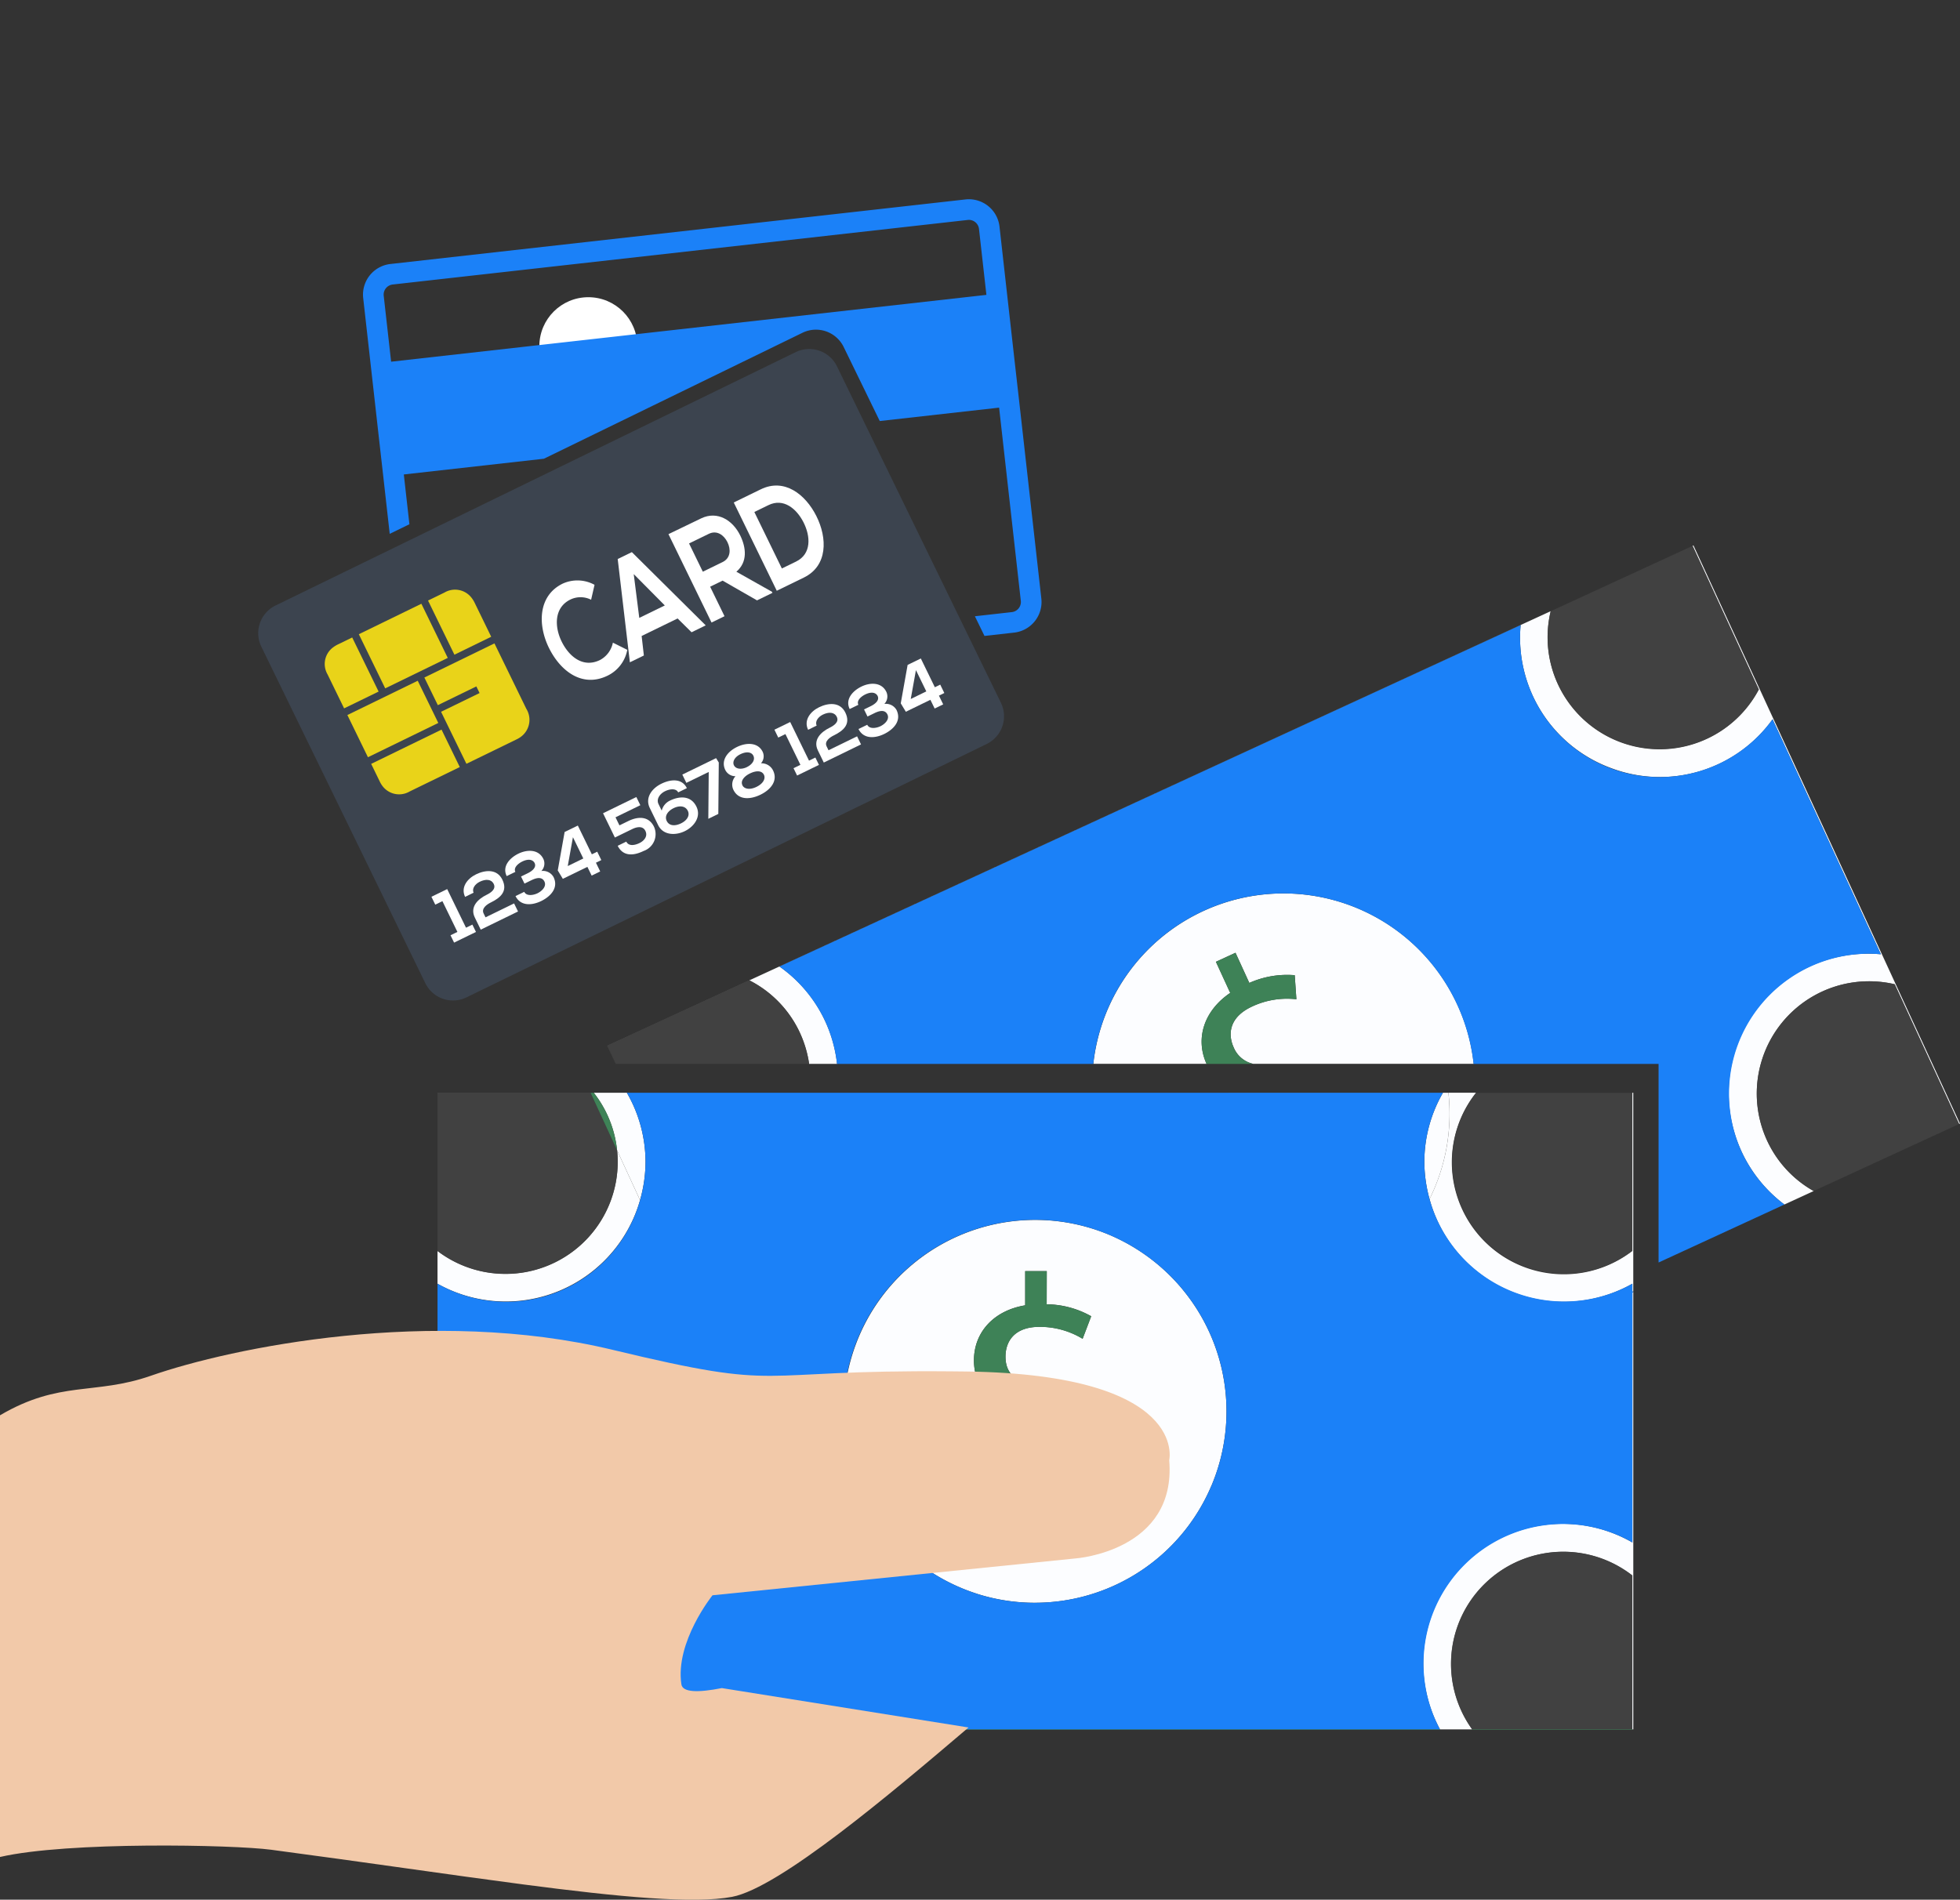 <svg xmlns="http://www.w3.org/2000/svg" width="189" height="183.226" viewBox="0 0 189 183.226">
  <rect x="0" y="0" width="189" height="183.226" fill="#333333" stroke="none"/>
  <g id="secure_payment" data-name="secure payment" transform="translate(-91 -167.394)">
    <path id="Path_10664" data-name="Path 10664" d="M410.061,442.4h-6.838a.7.7,0,0,0-.694.809l1.033,6.716H409.5l1.255-6.694a.7.7,0,0,0-.69-.831Z" transform="translate(-257.777 -204.391)" fill="#fff"/>
    <circle id="Ellipse_472" data-name="Ellipse 472" cx="4.724" cy="4.724" r="4.724" transform="translate(143.009 197.241)" fill="#fff"/>
    <circle id="Ellipse_473" data-name="Ellipse 473" cx="4.724" cy="4.724" r="4.724" transform="translate(143.009 196.06)" fill="#fff"/>
    <circle id="Ellipse_474" data-name="Ellipse 474" cx="4.724" cy="4.724" r="4.724" transform="translate(143.009 197.241)" fill="#fff"/>
    <g id="Group_6612" data-name="Group 6612" transform="translate(-3944.535 -2563.663)">
      <g id="Group_6610" data-name="Group 6610" transform="translate(4077.72 2783.663)">
        <path id="Path_11224" data-name="Path 11224" d="M4419.578,2911.353l-1.38-3,1.889-.871,1.332,2.909a8.935,8.935,0,0,1,4.379-.747l.161,2.321a7.925,7.925,0,0,0-4.256.692c-2.3,1.06-2.347,2.754-1.78,3.981a2.657,2.657,0,0,0,1.873,1.556h21.258a18.307,18.307,0,0,0-1.568-5.686,18.452,18.452,0,0,0-35.108,5.686h10.917C4416.18,2915.728,4417.07,2913.048,4419.578,2911.353Z" transform="translate(-4343.134 -2868.195)" fill="#fcfdff"/>
        <path id="Path_11225" data-name="Path 11225" d="M4353.408,2841.079a10.83,10.83,0,0,1,12.3-15.092l6.211,13.48.082-.038-25.7-55.766-.082.038,6.385,13.854a10.806,10.806,0,0,1-20.071-7.549l-90.958,41.912.805,1.75h0l-.8-1.748,13.688-6.307a10.718,10.718,0,0,1,4.867,5.049,10.893,10.893,0,0,1,.892,3.006h2.695a13.216,13.216,0,0,0-5.553-9.39l71.468-32.931a13.381,13.381,0,0,0,8.751,13.8,13.35,13.35,0,0,0,15.543-4.714l10.445,22.663a13.444,13.444,0,0,0-9.307,24.137l2.825-1.3A10.743,10.743,0,0,1,4353.408,2841.079Z" transform="translate(-4225.189 -2783.663)" fill="#fcfdff"/>
        <path id="Path_11226" data-name="Path 11226" d="M4260.139,2936.272a10.724,10.724,0,0,0-4.866-5.05l-13.688,6.307.8,1.748h18.643A10.885,10.885,0,0,0,4260.139,2936.272Z" transform="translate(-4225.191 -2889.272)" fill="rgba(67,67,67,0.85)"/>
        <path id="Path_11227" data-name="Path 11227" d="M4566.636,2793.592l-13.685,6.307h0l13.685-6.307Z" transform="translate(-4448.038 -2790.769)" fill="#3e8257"/>
        <path id="Path_11228" data-name="Path 11228" d="M4561.446,2797.086a10.828,10.828,0,0,0,19.4.566l-6.386-13.854-13.686,6.305A10.754,10.754,0,0,0,4561.446,2797.086Z" transform="translate(-4453.427 -2783.759)" fill="rgba(67,67,67,0.85)"/>
        <path id="Path_11229" data-name="Path 11229" d="M4644.7,2931.833a10.829,10.829,0,0,0-12.3,15.092,10.739,10.739,0,0,0,4.487,4.851l14.026-6.463Z" transform="translate(-4504.18 -2889.509)" fill="rgba(67,67,67,0.85)"/>
        <path id="Path_11230" data-name="Path 11230" d="M4392.737,2861.537a13.492,13.492,0,0,1,13.4-19.1l-10.445-22.663a13.447,13.447,0,0,1-24.294-9.083l-71.469,32.931a13.4,13.4,0,0,1,4.4,5.262,13.536,13.536,0,0,1,1.149,4.129h24.708a18.447,18.447,0,0,1,36.676,0H4384.7v19.155l12.137-5.593A13.452,13.452,0,0,1,4392.737,2861.537Z" transform="translate(-4266.951 -2803.006)" fill="#1b81f8"/>
        <path id="Path_11231" data-name="Path 11231" d="M4446.213,2931.027c-.565-1.227-.522-2.921,1.78-3.981a7.93,7.93,0,0,1,4.256-.693l-.161-2.32a8.933,8.933,0,0,0-4.379.747l-1.332-2.91-1.889.871,1.38,3c-2.508,1.695-3.4,4.375-2.283,6.846h4.5A2.659,2.659,0,0,1,4446.213,2931.027Z" transform="translate(-4369.426 -2882.579)" fill="#3e8257"/>
        <rect id="Rectangle_4212" data-name="Rectangle 4212" width="14.762" height="0.004" transform="translate(0 52.789)" fill="#fcfdff"/>
        <path id="Path_11232" data-name="Path 11232" d="M4199.912,3028.865a13.544,13.544,0,0,0-15.987-2.281v-24.838a13.471,13.471,0,0,0,19.531-8.062l-2.213-4.8a10.553,10.553,0,0,1,.06,1.072,10.822,10.822,0,0,1-17.378,8.635h0v46.143h0v-15.011a10.829,10.829,0,0,1,17.275,8.726,10.747,10.747,0,0,1-2.04,6.285h3.1a13.363,13.363,0,0,0-2.35-15.864Z" transform="translate(-4183.922 -2930.538)" fill="#fcfdff"/>
        <path id="Path_11233" data-name="Path 11233" d="M4538.438,3061.1a13.442,13.442,0,0,0-18.552,18.027h3.106a10.82,10.82,0,0,1,15.445-14.843v14.843h.091v-42.185l-.089.041Z" transform="translate(-4423.217 -2964.936)" fill="#fcfdff"/>
        <path id="Path_11234" data-name="Path 11234" d="M4452.043,2969.351h20.721a13.325,13.325,0,0,0-1.792,6.621,13.656,13.656,0,0,0,.5,3.629,18.51,18.51,0,0,0,1.819-10.254h-21.261A.028.028,0,0,1,4452.043,2969.351Z" transform="translate(-4375.809 -2916.558)" fill="#fcfdff"/>
        <path id="Path_11235" data-name="Path 11235" d="M4408.726,2969.351a.007.007,0,0,0,0,0h-10.916v0Z" transform="translate(-4337.001 -2916.558)" fill="#fcfdff"/>
        <path id="Path_11236" data-name="Path 11236" d="M4235.845,2969.351v0h0v0Z" transform="translate(-4221.083 -2916.558)" fill="#fcfdff"/>
        <path id="Path_11237" data-name="Path 11237" d="M4244.842,2988.88h0l2.213,4.8h0Z" transform="translate(-4227.522 -2930.538)" fill="#fcfdff"/>
        <path id="Path_11238" data-name="Path 11238" d="M4304.108,2969.351v0h-2.7a.007.007,0,0,1,0,0Z" transform="translate(-4268.011 -2916.558)" fill="#fcfdff"/>
        <path id="Path_11239" data-name="Path 11239" d="M4236.155,2969.351a10.775,10.775,0,0,1,2.248,5.549l2.214,4.8a13.589,13.589,0,0,0,.528-3.733,13.377,13.377,0,0,0-1.8-6.621h15.141a.007.007,0,0,0,0,0h-18.641v0Z" transform="translate(-4221.083 -2916.558)" fill="#fcfdff"/>
        <path id="Path_11240" data-name="Path 11240" d="M4520.417,2979.6a13.41,13.41,0,0,0,19.557,8.166v.776l.088-.041v-19.155h-.09V2984.6a10.8,10.8,0,0,1-15.067-15.256h-2.668A18.5,18.5,0,0,1,4520.417,2979.6Z" transform="translate(-4424.753 -2916.558)" fill="#fcfdff"/>
        <path id="Path_11241" data-name="Path 11241" d="M4335.6,2969.351v0h-24.708v0Z" transform="translate(-4274.797 -2916.558)" fill="#fcfdff"/>
        <path id="Path_11242" data-name="Path 11242" d="M4354.327,3019.18a18.577,18.577,0,0,0-7.006-5.256,18.466,18.466,0,1,0-12.848,34.583c.022.006.045.018.069.025a18.469,18.469,0,0,0,22.513-10.37c.012-.025.025-.05.037-.077a18.444,18.444,0,0,0-2.765-18.9Zm-19.834,20.853a5.507,5.507,0,0,1-.578-.352l.121-.333.674-1.875a8.928,8.928,0,0,0,4.72,1.421c2.336,0,3.711-1.35,3.711-3.231,0-1.811-1.076-2.937-3.516-3.922-3.365-1.327-5.437-2.876-5.437-5.743,0-2.736,1.938-4.817,4.941-5.31v-3.3h2.08l-.007,3.2a8.943,8.943,0,0,1,4.292,1.153l-.827,2.174a7.938,7.938,0,0,0-4.154-1.152c-2.536,0-3.283,1.52-3.283,2.872,0,1.679,1.01,2.533,3.881,3.756,3.394,1.388,5.11,3.067,5.11,6,0,2.64-1.817,5.078-5.212,5.6v3.44h-2.076l-.006-3.3c-.325-.007-.652-.036-.975-.073A9.723,9.723,0,0,1,4334.493,3040.033Z" transform="translate(-4282.457 -2947.398)" fill="#fcfdff"/>
        <path id="Path_11243" data-name="Path 11243" d="M4440.706,2969.347h-4.5a.01.01,0,0,1,0,0h4.511A.034.034,0,0,0,4440.706,2969.347Z" transform="translate(-4364.484 -2916.558)" fill="#fcfdff"/>
        <path id="Path_11244" data-name="Path 11244" d="M4183.926,3185.379h15.2c.012-.017.023-.035.035-.052h-15.236Z" transform="translate(-4183.925 -3071.137)" fill="#3e8257"/>
        <path id="Path_11245" data-name="Path 11245" d="M4198.024,3128.234a10.857,10.857,0,0,0-14.1-1.038v15.011h15.236a10.807,10.807,0,0,0-1.138-13.973Z" transform="translate(-4183.925 -3028.016)" fill="#3e8257"/>
        <path id="Path_11246" data-name="Path 11246" d="M4198.125,2983.665a10.793,10.793,0,0,0,3.177-7.684,10.557,10.557,0,0,0-.06-1.072l-2.557-5.549h-14.762v15.255h0A10.847,10.847,0,0,0,4198.125,2983.665Z" transform="translate(-4183.922 -2916.568)" fill="rgba(67,67,67,0.85)"/>
        <path id="Path_11247" data-name="Path 11247" d="M4235.847,2969.361h0l2.558,5.55h0Z" transform="translate(-4221.084 -2916.568)" fill="#3e8257"/>
        <path id="Path_11248" data-name="Path 11248" d="M4236.157,2969.361h-.31l2.557,5.549A10.781,10.781,0,0,0,4236.157,2969.361Z" transform="translate(-4221.085 -2916.568)" fill="#3e8257"/>
        <path id="Path_11249" data-name="Path 11249" d="M4531.24,2983.654a10.84,10.84,0,0,0,14.2.949v-15.256h-15.067a10.76,10.76,0,0,0,.867,14.307Z" transform="translate(-4430.222 -2916.558)" fill="rgba(67,67,67,0.85)"/>
        <path id="Path_11250" data-name="Path 11250" d="M4534.908,3185.379h15.41v-.052h-15.445C4534.885,3185.344,4534.9,3185.362,4534.908,3185.379Z" transform="translate(-4435.1 -3071.137)" fill="#3e8257"/>
        <path id="Path_11251" data-name="Path 11251" d="M4530.869,3128.245a10.79,10.79,0,0,0-1.141,13.973h15.444v-14.843A10.849,10.849,0,0,0,4530.869,3128.245Z" transform="translate(-4429.955 -3028.027)" fill="rgba(67,67,67,0.85)"/>
        <path id="Path_11252" data-name="Path 11252" d="M4248.338,3185.382h78.38c-.009-.018-.016-.037-.026-.054h-78.328C4248.354,3185.344,4248.349,3185.364,4248.338,3185.382Z" transform="translate(-4230.024 -3071.137)" fill="#3e8257"/>
        <path id="Path_11253" data-name="Path 11253" d="M4299.148,2988.553v-.777a13.469,13.469,0,0,1-19.557-8.166,13.638,13.638,0,0,1-.5-3.629,13.338,13.338,0,0,1,1.792-6.621h-78.692a13.389,13.389,0,0,1,1.8,6.621,13.607,13.607,0,0,1-.527,3.733,13.413,13.413,0,0,1-19.531,8.062v24.837a13.441,13.441,0,0,1,18.337,18.145H4280.6a13.46,13.46,0,0,1,18.553-18.028v-24.117l.089-.041v-.062Zm-57.606,30a18.407,18.407,0,0,1-5.528-.847l-.069-.025a18.52,18.52,0,0,1-12.293-13.078,18.176,18.176,0,0,1-.486-2.624,18.48,18.48,0,0,1,18.377-20.368,18.368,18.368,0,0,1,7.25,1.487,18.575,18.575,0,0,1,7.007,5.256,18.446,18.446,0,0,1,2.764,18.9c-.012.028-.024.052-.036.078A18.494,18.494,0,0,1,4241.542,3018.548Z" transform="translate(-4183.928 -2916.568)" fill="#1b81f8"/>
        <path id="Path_11254" data-name="Path 11254" d="M4365.349,3102.375c.163.22.311.453.457.685a9.73,9.73,0,0,0,3.459,1.033c-.115-.309-.215-.62-.355-.922a13.445,13.445,0,0,0-.98-1.741,8.621,8.621,0,0,1-1.907-.929Z" transform="translate(-4313.77 -3010.426)" fill="#3e8257"/>
        <path id="Path_11255" data-name="Path 11255" d="M4364.924,3107.428a5.566,5.566,0,0,0,.578.352c-.147-.232-.294-.465-.458-.685Z" transform="translate(-4313.467 -3015.145)" fill="#3e8257"/>
        <path id="Path_11256" data-name="Path 11256" d="M4369.648,3053.535c.323.036.65.065.975.073l.007,3.3h2.076v-3.44c3.394-.525,5.209-2.963,5.212-5.6,0-2.936-1.716-4.614-5.11-6-2.871-1.223-3.879-2.077-3.88-3.756,0-1.352.747-2.872,3.282-2.872a7.933,7.933,0,0,1,4.155,1.152l.827-2.174a8.936,8.936,0,0,0-4.292-1.153l.008-3.2h-2.08v3.3c-3,.492-4.941,2.574-4.941,5.31,0,2.866,2.072,4.415,5.437,5.742,2.44.985,3.517,2.111,3.517,3.922,0,1.882-1.375,3.231-3.712,3.231a8.573,8.573,0,0,1-2.812-.492,13.577,13.577,0,0,1,.979,1.742C4369.434,3052.914,4369.534,3053.225,4369.648,3053.535Z" transform="translate(-4314.154 -2959.867)" fill="#3e8257"/>
      </g>
      <g id="Group_6611" data-name="Group 6611" transform="translate(4035.535 2859.419)">
        <path id="Path_11257" data-name="Path 11257" d="M4050.079,3054.462c7.792-2.721,27.09-6.7,44.535-2.5,17,4.092,12.937,1.9,32.595,2.073.508,0,1.022.008,1.564.016,21.461.31,19.508,8.558,19.508,8.558.727,8.75-8.988,9.467-8.988,9.467l-35.053,3.559s-3.619,4.5-3,8.587c.118.786,1.6.817,3.9.363l23.789,3.8c-7.535,6.413-18.228,15.453-22.79,16.333-3.662.7-10.842.025-20.183-1.2-7.055-.925-15.341-2.157-24.284-3.342-3.649-.483-19.612-.81-26.138.7v-42.6C4041.309,3054.881,4044.661,3056.353,4050.079,3054.462Z" transform="translate(-4035.535 -3050.132)" fill="#f2c9a9"/>
      </g>
    </g>
    <g id="Group_6618" data-name="Group 6618" transform="matrix(0.899, -0.438, 0.438, 0.899, -3155.073, 8.02)">
      <path id="Path_11258" data-name="Path 11258" d="M2905.363,1844.663a2.972,2.972,0,0,1-3.006,2.939h-55.729a2.972,2.972,0,0,1-3.006-2.939V1808.5a2.972,2.972,0,0,1,3.006-2.939h55.729a2.972,2.972,0,0,1,3.006,2.939Z" transform="translate(0 -176.437)" fill="#3c444f"/>
      <g id="Group_6613" data-name="Group 6613" transform="translate(2859.513 1604.198)">
        <path id="Path_11259" data-name="Path 11259" d="M3076.415,1650.269l-52.509-18.666a.985.985,0,0,0-1.275.554l-2.155,6.06,54.424,19.347,2.155-6.061A.984.984,0,0,0,3076.415,1650.269Z" transform="translate(-3014.472 -1628.155)" fill="none"/>
        <path id="Path_11260" data-name="Path 11260" d="M3035.99,1623.042l-52.51-18.666a2.974,2.974,0,0,0-3.818,1.762l-2.154,6.06-1.241,3.494-1.021,2.871-1.4,3.95-1.856,5.219h2.112l1.619-4.553,12.808,4.553h27.7a2.972,2.972,0,0,1,3.006,2.939v7.977l10.912,3.879-6.291,17.7a.986.986,0,0,1-1.276.554l-3.345-1.189v2.112l2.679.952a2.973,2.973,0,0,0,3.818-1.762l6.291-17.7,1.4-3.95,1.02-2.87,1.241-3.494,2.155-6.061A2.972,2.972,0,0,0,3035.99,1623.042Zm-.027,3.11-2.154,6.061-54.425-19.347,2.154-6.06a.986.986,0,0,1,1.276-.554l52.51,18.666A.984.984,0,0,1,3035.962,1626.152Z" transform="translate(-2971.986 -1604.198)" fill="#1b81f8"/>
      </g>
      <g id="Group_6615" data-name="Group 6615" transform="translate(2847.801 1660.872)">
        <g id="Group_6614" data-name="Group 6614" transform="translate(0)">
          <path id="Path_11261" data-name="Path 11261" d="M2877.414,2066.855h.739v-3.3h-.768v-.845h1.691v4.143h.684v.789h-2.346Z" transform="translate(-2877.385 -2062.621)" fill="#fff"/>
          <path id="Path_11262" data-name="Path 11262" d="M2900.772,2063.693c.007-1.043.993-1.493,1.9-1.493.988,0,2.058.4,2.058,1.571,0,1.254-.945,1.493-1.98,1.493-.408,0-1.071.106-1.071.641v.423h3.065v.866h-4v-1.3c0-1.134,1.029-1.473,2-1.473.373,0,1.057-.063,1.057-.633,0-.536-.485-.789-1.12-.789-.486,0-.986.246-.994.69Z" transform="translate(-2897.858 -2062.171)" fill="#fff"/>
          <path id="Path_11263" data-name="Path 11263" d="M2937.823,2065v-.761h.712c.5,0,1.029-.134,1.035-.592,0-.281-.226-.655-1.014-.655-.437,0-1.029.155-1.029.606h-.929c0-1.064,1.056-1.451,1.965-1.451.93,0,1.931.451,1.938,1.5a1.041,1.041,0,0,1-.683.973,1.172,1.172,0,0,1,.8,1.035c0,1.2-1.134,1.564-2.085,1.564s-2.008-.395-2.014-1.515h.936c0,.508.683.684,1.084.684.472,0,1.1-.2,1.1-.725,0-.3-.162-.663-1.05-.663Z" transform="translate(-2929.199 -2062.122)" fill="#fff"/>
          <path id="Path_11264" data-name="Path 11264" d="M2978.47,2062.771v3.085h.577v.9h-.577v.937h-.916v-.937h-2.635l-.084-.944,2.22-3.043Zm-.916,3.085v-2.282l-1.669,2.282Z" transform="translate(-2962.77 -2062.672)" fill="#fff"/>
          <path id="Path_11265" data-name="Path 11265" d="M3028.884,2063.645h-2.663v.866h.958c1.049,0,1.986.43,1.979,1.585a1.72,1.72,0,0,1-1.929,1.655c-1.086,0-2.015-.387-2.022-1.542h.923c0,.542.62.683,1.084.683s1.022-.211,1.022-.8c.007-.557-.55-.719-1.057-.719h-1.867v-2.606h3.571Z" transform="translate(-3006.906 -2062.672)" fill="#fff"/>
          <path id="Path_11266" data-name="Path 11266" d="M3061.489,2063.577v.74a1.461,1.461,0,0,1,1.142-.521c.993,0,2.036.416,2.036,1.641,0,1.092-1.051,1.635-2.043,1.635s-2.057-.542-2.057-1.648v-1.839c0-1.1,1.015-1.614,2.029-1.614,1.071,0,2.022.423,2.022,1.459h-.93c0-.437-.548-.655-1.077-.655-.557-.007-1.12.3-1.12.831Zm2.254,1.86c0-.542-.493-.831-1.113-.831s-1.148.282-1.142.831.529.8,1.134.8C3063.208,2066.241,3063.743,2065.98,3063.743,2065.437Z" transform="translate(-3037.887 -2061.971)" fill="#fff"/>
          <path id="Path_11267" data-name="Path 11267" d="M3095.126,2067.644l2.014-4.044h-2.4v-.888h3.622l.049.493-2.212,4.438Z" transform="translate(-3067.829 -2062.621)" fill="#fff"/>
          <path id="Path_11268" data-name="Path 11268" d="M3126.078,2064.5a1.086,1.086,0,0,1-.62-.972c0-.994.916-1.5,1.986-1.5s2.022.515,2.022,1.5a1.012,1.012,0,0,1-.634.93,1.236,1.236,0,0,1,.747,1.1c.021,1.148-1.036,1.606-2.135,1.6-1.07-.007-2.142-.443-2.12-1.6A1.192,1.192,0,0,1,3126.078,2064.5Zm.217,1.071c-.007.381.4.74,1.156.74s1.162-.353,1.154-.74c-.006-.486-.534-.7-1.154-.7C3126.874,2064.868,3126.3,2065.087,3126.3,2065.573Zm1.156-1.381c.571,0,1.028-.26,1.042-.69s-.422-.7-1.05-.7c-.7,0-1.049.36-1.036.7C3126.422,2063.931,3126.909,2064.192,3127.452,2064.192Z" transform="translate(-3094.628 -2062.022)" fill="#fff"/>
          <path id="Path_11269" data-name="Path 11269" d="M3174.589,2066.855h.74v-3.3h-.769v-.845h1.691v4.143h.683v.789h-2.345Z" transform="translate(-3137.769 -2062.621)" fill="#fff"/>
          <path id="Path_11270" data-name="Path 11270" d="M3197.948,2063.693c.007-1.043.993-1.493,1.9-1.493.986,0,2.056.4,2.056,1.571,0,1.254-.943,1.493-1.979,1.493-.408,0-1.071.106-1.071.641v.423h3.065v.866h-3.994v-1.3c0-1.134,1.028-1.473,2-1.473.374,0,1.057-.063,1.057-.633,0-.536-.487-.789-1.12-.789-.486,0-.987.246-.993.69Z" transform="translate(-3158.242 -2062.171)" fill="#fff"/>
          <path id="Path_11271" data-name="Path 11271" d="M3234.994,2065v-.761h.711c.5,0,1.029-.134,1.035-.592,0-.281-.226-.655-1.014-.655-.437,0-1.029.155-1.029.606h-.931c0-1.064,1.058-1.451,1.966-1.451.93,0,1.931.451,1.937,1.5a1.041,1.041,0,0,1-.683.973,1.171,1.171,0,0,1,.8,1.035c0,1.2-1.134,1.564-2.085,1.564s-2.008-.395-2.015-1.515h.937c0,.508.683.684,1.085.684.472,0,1.1-.2,1.1-.725,0-.3-.161-.663-1.05-.663Z" transform="translate(-3189.578 -2062.122)" fill="#fff"/>
          <path id="Path_11272" data-name="Path 11272" d="M3275.642,2062.771v3.085h.577v.9h-.577v.937h-.916v-.937h-2.634l-.085-.944,2.219-3.043Zm-.916,3.085v-2.282l-1.669,2.282Z" transform="translate(-3223.151 -2062.672)" fill="#fff"/>
        </g>
      </g>
      <path id="Path_11273" data-name="Path 11273" d="M2880.543,1949.072v1.873a2.408,2.408,0,0,0,.055.57,2.005,2.005,0,0,0,2.122,1.575q2.687,0,5.37,0v-4.017Z" transform="translate(-32.351 -302.178)" fill="#e9d319"/>
      <path id="Path_11274" data-name="Path 11274" d="M2947.259,1909.713h4.129v.712h-4.129v5.58q2.668,0,5.337,0a2.472,2.472,0,0,0,.6-.057,2.029,2.029,0,0,0,1.579-2.185q0-3.508,0-7.015h-7.517Z" transform="translate(-90.807 -265.094)" fill="#e9d319"/>
      <path id="Path_11275" data-name="Path 11275" d="M2922.852,1859.876v-5.809h-6.708v5.808Z" transform="translate(-63.544 -218.935)" fill="#e9d319"/>
      <path id="Path_11276" data-name="Path 11276" d="M2888.087,1906.748h-7.547q0,2.264,0,4.527h7.547Z" transform="translate(-32.347 -265.094)" fill="#e9d319"/>
      <path id="Path_11277" data-name="Path 11277" d="M2884.228,1854.084l-1.432,0a2.937,2.937,0,0,0-.721.066,1.993,1.993,0,0,0-1.543,2.084c0,1.219,0,2.437,0,3.655h3.7Z" transform="translate(-32.341 -218.95)" fill="#e9d319"/>
      <path id="Path_11278" data-name="Path 11278" d="M2980.031,1859.881c0-1.19,0-2.38,0-3.569a2.745,2.745,0,0,0-.068-.691,2.006,2.006,0,0,0-2.115-1.547q-.882,0-1.763,0v5.809Z" transform="translate(-116.064 -218.939)" fill="#e9d319"/>
      <g id="Group_6617" data-name="Group 6617" transform="translate(2868.5 1639.355)">
        <g id="Group_6616" data-name="Group 6616" transform="translate(0 0)">
          <path id="Path_11279" data-name="Path 11279" d="M3051.284,1896.641a3.476,3.476,0,0,1-2.8,1.407c-2.74,0-3.9-2.422-3.91-4.884s1.244-4.992,3.91-4.992a3.436,3.436,0,0,1,2.707,1.448l-.927,1.15a2.26,2.26,0,0,0-1.78-.893c-1.781,0-2.55,1.7-2.54,3.288s.717,3.206,2.54,3.206a2.436,2.436,0,0,0,1.854-.961Z" transform="translate(-3044.572 -1888.173)" fill="#fff"/>
          <path id="Path_11280" data-name="Path 11280" d="M3102.29,1897.385h-3.857l-.632,1.786H3096.3l3.309-9.47h1.517l3.309,9.47h-1.518Zm-1.929-5.7-1.369,4.031h2.739Z" transform="translate(-3089.892 -1889.512)" fill="#fff"/>
          <path id="Path_11281" data-name="Path 11281" d="M3173.6,1899.077h-1.654l-2.15-3.166h-1.337v3.166h-1.392v-9.483c1.17,0,2.339.013,3.509.013,1.739.014,2.656,1.5,2.656,3.138,0,1.3-.463,2.611-1.866,2.976l2.234,3.233Zm-5.141-7.806v3.03h2.117c.886,0,1.265-.758,1.265-1.515s-.39-1.515-1.265-1.515Z" transform="translate(-3151.899 -1889.418)" fill="#fff"/>
          <path id="Path_11282" data-name="Path 11282" d="M3230.215,1894.355c.032,2.394-1.107,4.816-3.688,4.816h-2.9v-9.47h2.9C3229.056,1889.7,3230.184,1892.015,3230.215,1894.355Zm-5.205,3.1h1.517c1.675,0,2.339-1.569,2.308-3.111-.032-1.475-.706-2.949-2.308-2.949h-1.517Z" transform="translate(-3201.462 -1889.512)" fill="#fff"/>
        </g>
      </g>
    </g>
  </g>
</svg>
